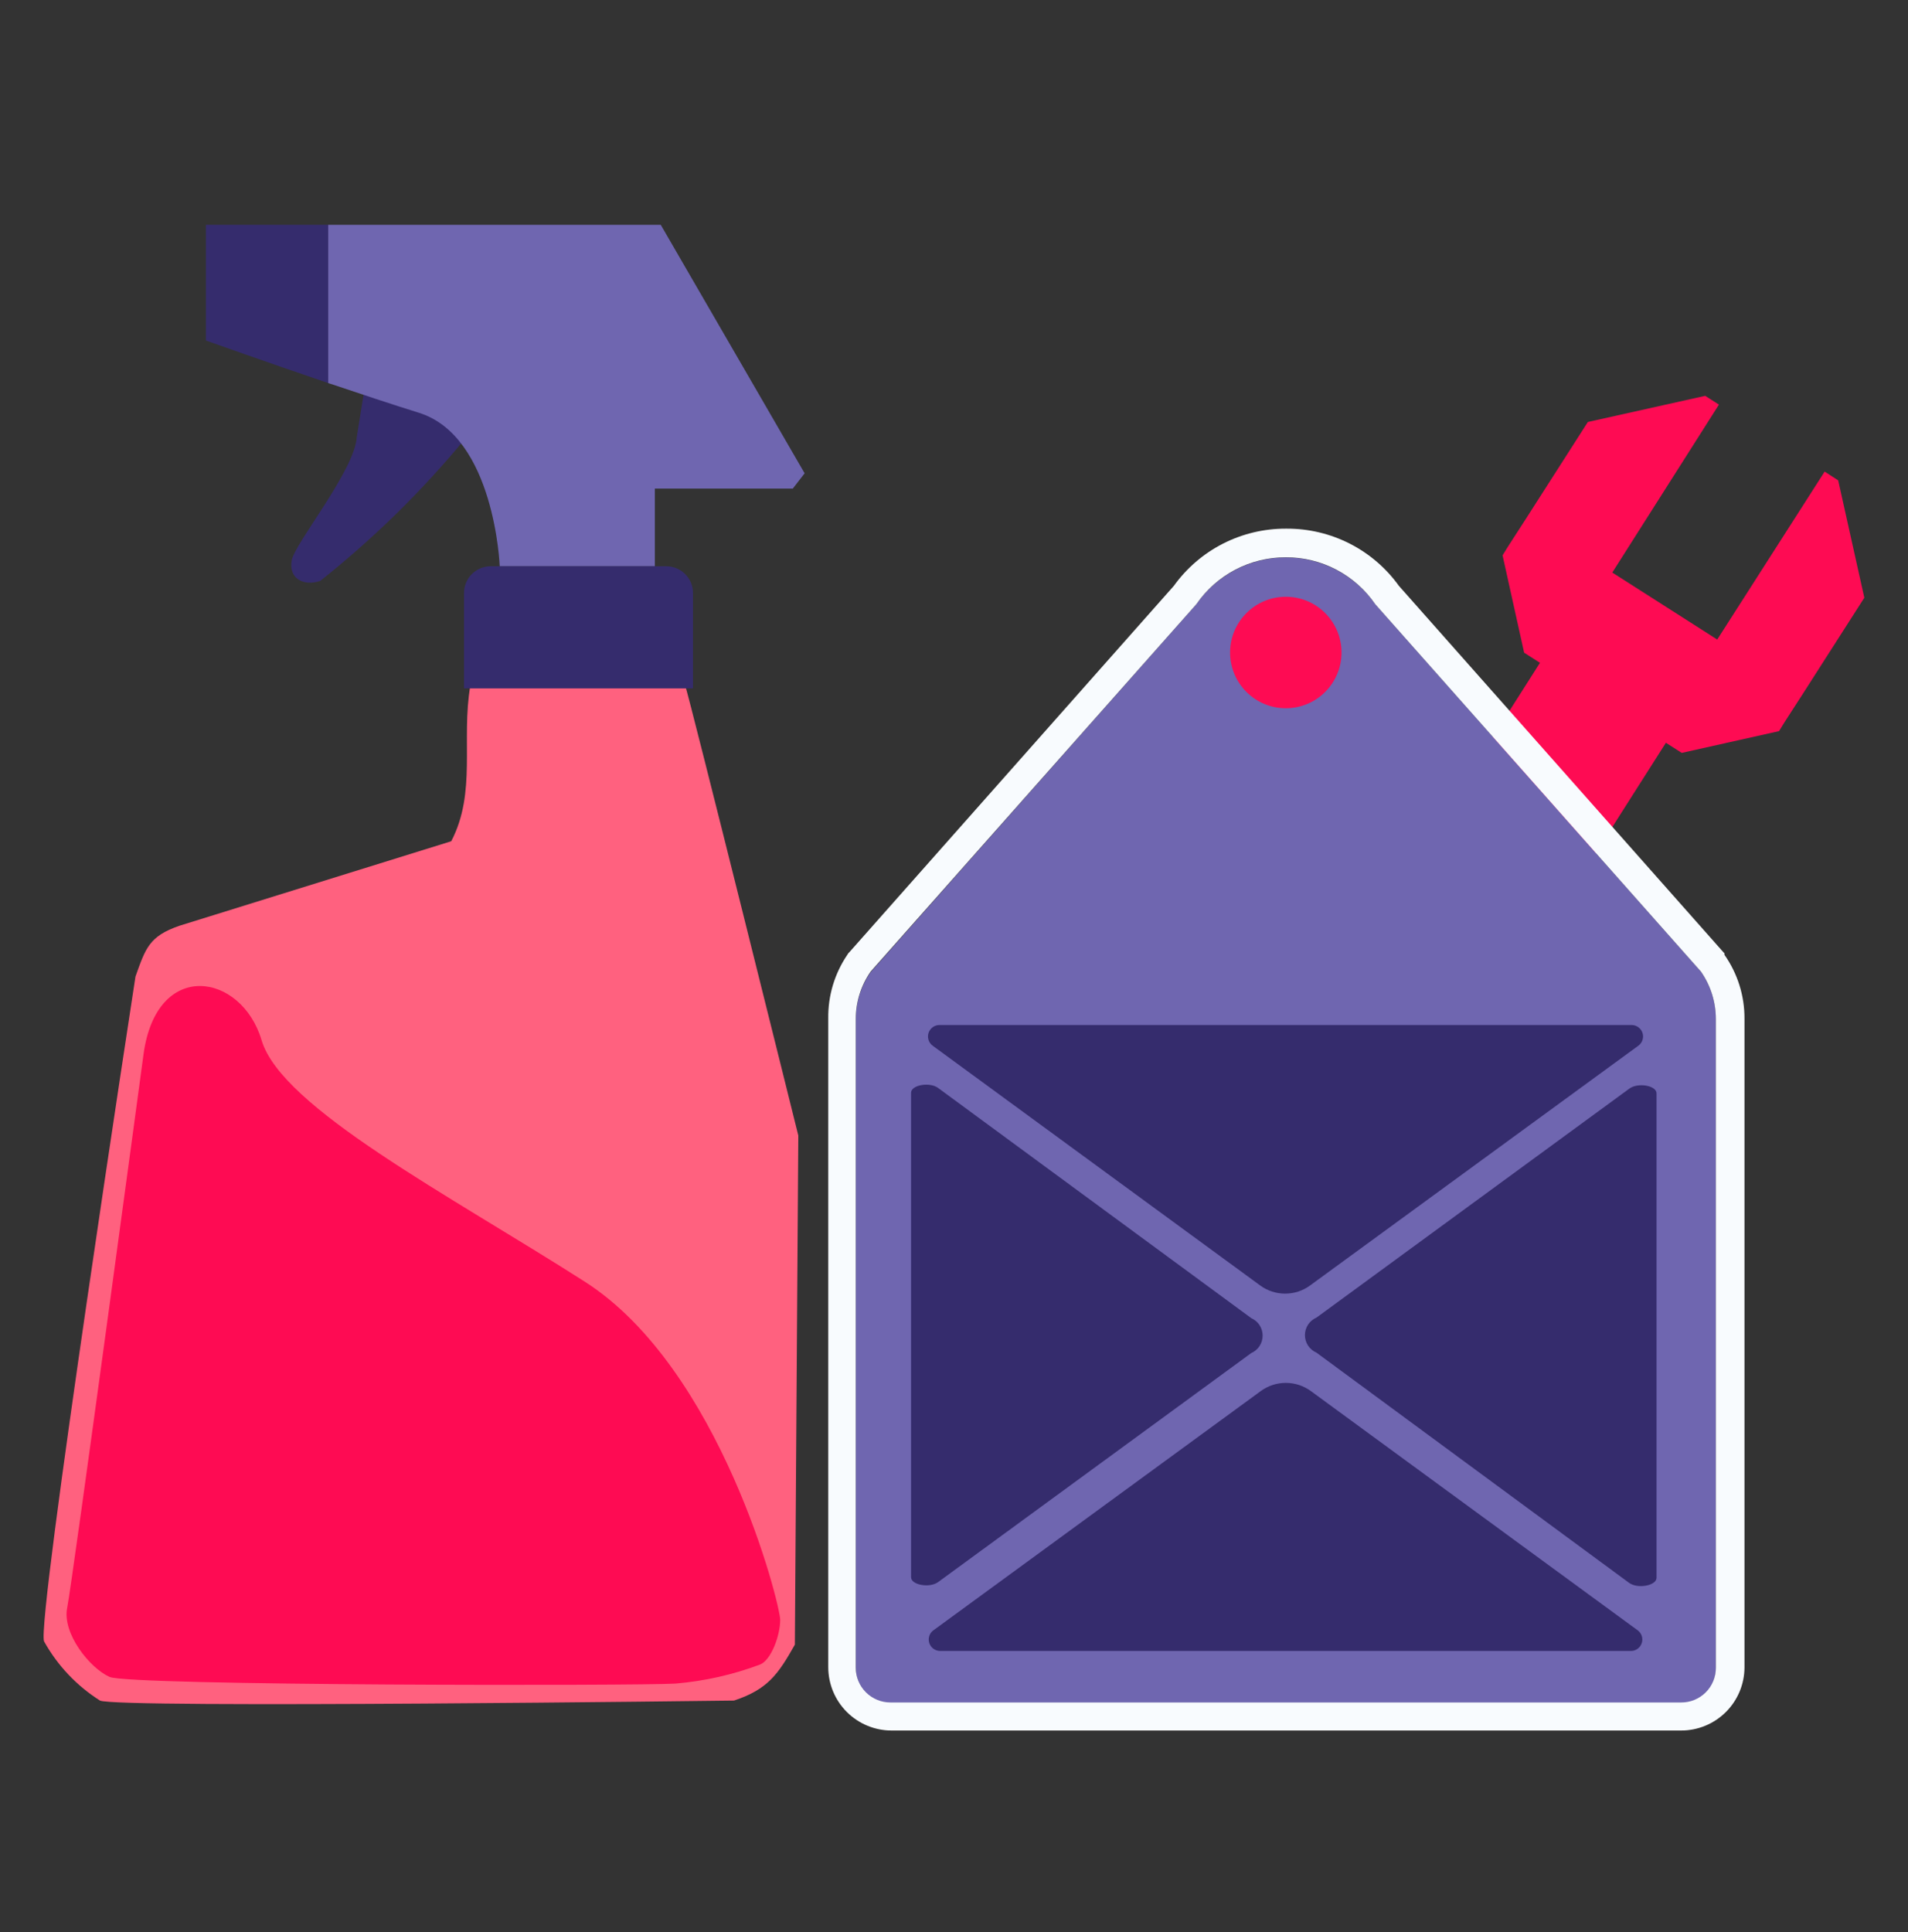 <svg width="80" height="81" viewBox="0 0 80 81" fill="none" xmlns="http://www.w3.org/2000/svg">
<rect x="0" y="0" width="80" height="81" fill="#333333" stroke="none"/>
<g clip-path="url(#clip0_7_4421)">
<path fill-rule="evenodd" clip-rule="evenodd" d="M77.073 20.138L76.505 19.77L72.001 26.81L67.601 24.002L72.073 16.962L71.497 16.594L66.577 17.69L64.017 21.69L63.217 22.93L63.001 23.282L63.905 27.362L64.569 27.786L51.849 47.786L57.129 51.138L69.849 31.138L70.513 31.562L74.593 30.65L74.809 30.298L75.609 29.058L78.169 25.058L77.073 20.138Z" fill="#FE0B53"/>
<path fill-rule="evenodd" clip-rule="evenodd" d="M21.136 27.61C20.827 27.674 20.538 27.81 20.291 28.007C20.045 28.205 19.849 28.458 19.72 28.746C19.328 31.026 19.992 33.202 18.92 35.266L7.52 38.81C6.248 39.25 6.104 39.754 5.68 40.938C5.68 40.938 1.512 68.034 1.848 68.81C2.41 69.82 3.216 70.672 4.192 71.29C4.896 71.626 30.776 71.29 30.776 71.29C32.2 70.818 32.632 70.178 33.328 68.946L33.472 47.602C33.472 47.602 28.904 29.21 28.72 28.706C28.619 28.443 28.458 28.207 28.25 28.016C28.041 27.826 27.792 27.687 27.52 27.61C27.048 27.562 21.656 27.61 21.136 27.61Z" fill="#FF617F"/>
<path fill-rule="evenodd" clip-rule="evenodd" d="M15.624 14.186L14.96 18.314C14.88 19.714 12.368 22.754 12.232 23.49C12.096 24.226 12.696 24.594 13.424 24.354C15.662 22.58 17.705 20.574 19.52 18.37L19.904 17.866C18.91 16.211 17.41 14.921 15.624 14.186Z" fill="#352C6D"/>
<path d="M27.705 9.426H13.761V16.058C15.097 16.506 16.465 16.962 17.545 17.298C20.745 18.274 20.953 23.738 20.953 23.738H27.457V20.482H33.241L33.737 19.842L27.705 9.426Z" fill="#6F66B0"/>
<path d="M8.633 9.426V14.274C8.633 14.274 11.145 15.17 13.761 16.058V9.426H8.633Z" fill="#352C6D"/>
<path d="M20.544 23.738H27.936C28.233 23.738 28.518 23.856 28.728 24.066C28.938 24.276 29.056 24.561 29.056 24.858V28.858H19.456V24.858C19.456 24.566 19.57 24.286 19.773 24.077C19.976 23.868 20.253 23.746 20.544 23.738Z" fill="#352C6D"/>
<path d="M6.017 44.202C6.017 44.202 3.033 66.338 2.817 67.402C2.601 68.466 3.753 69.922 4.593 70.298C5.433 70.674 26.825 70.674 28.32 70.578C29.536 70.476 30.731 70.207 31.872 69.778C32.337 69.586 32.712 68.562 32.712 67.906C32.712 67.25 30.216 57.37 24.52 53.73C18.825 50.09 11.809 46.442 10.969 43.61C10.129 40.778 6.561 40.178 6.017 44.202Z" fill="#FE0B53"/>
<path fill-rule="evenodd" clip-rule="evenodd" d="M70.489 71.394H37.337C36.952 71.394 36.583 71.242 36.31 70.971C36.037 70.699 35.883 70.331 35.881 69.946V42.746C35.88 42.034 36.098 41.339 36.505 40.754L50.161 25.33C50.581 24.724 51.142 24.23 51.796 23.888C52.449 23.546 53.175 23.368 53.913 23.368C54.65 23.368 55.377 23.546 56.03 23.888C56.683 24.23 57.244 24.724 57.665 25.33L71.321 40.73C71.728 41.315 71.946 42.01 71.945 42.722V69.922C71.948 70.115 71.913 70.306 71.841 70.485C71.769 70.664 71.662 70.827 71.526 70.964C71.391 71.102 71.229 71.21 71.051 71.284C70.873 71.358 70.682 71.395 70.489 71.394Z" fill="#6F66B0"/>
<path d="M53.912 23.362C54.651 23.359 55.379 23.537 56.032 23.88C56.686 24.223 57.247 24.721 57.664 25.33L71.32 40.73C71.727 41.315 71.945 42.01 71.944 42.722V69.922C71.944 70.113 71.906 70.302 71.833 70.478C71.76 70.654 71.653 70.814 71.517 70.949C71.382 71.083 71.221 71.19 71.045 71.262C70.868 71.335 70.679 71.371 70.488 71.37H37.336C36.951 71.37 36.582 71.218 36.309 70.947C36.036 70.675 35.882 70.307 35.88 69.922V42.722C35.879 42.01 36.097 41.315 36.504 40.73L50.16 25.33C50.578 24.721 51.138 24.224 51.792 23.881C52.446 23.538 53.174 23.36 53.912 23.362ZM53.912 22.162C52.995 22.159 52.09 22.376 51.273 22.793C50.456 23.211 49.751 23.817 49.216 24.562L35.616 39.914L35.568 39.962L35.528 40.026C34.993 40.813 34.713 41.746 34.728 42.698V69.898C34.73 70.601 35.011 71.275 35.509 71.771C36.007 72.267 36.681 72.546 37.384 72.546H70.488C71.191 72.546 71.865 72.267 72.363 71.771C72.861 71.275 73.142 70.601 73.144 69.898V42.698C73.147 41.742 72.854 40.809 72.304 40.026V39.962L72.256 39.914L58.656 24.562C58.121 23.817 57.416 23.211 56.599 22.793C55.782 22.376 54.877 22.159 53.96 22.162H53.912Z" fill="#F8FBFE"/>
<path d="M53.912 29.69C55.202 29.69 56.248 28.644 56.248 27.354C56.248 26.064 55.202 25.018 53.912 25.018C52.622 25.018 51.576 26.064 51.576 27.354C51.576 28.644 52.622 29.69 53.912 29.69Z" fill="#FE0B53"/>
<path fill-rule="evenodd" clip-rule="evenodd" d="M39.113 68.362L52.865 58.314C53.169 58.092 53.536 57.972 53.913 57.972C54.289 57.972 54.657 58.092 54.961 58.314L68.689 68.362C68.763 68.424 68.817 68.507 68.843 68.601C68.869 68.694 68.867 68.793 68.835 68.885C68.804 68.977 68.746 69.057 68.669 69.115C68.591 69.173 68.498 69.206 68.401 69.21H39.401C39.304 69.206 39.211 69.173 39.133 69.115C39.055 69.057 38.997 68.977 38.966 68.885C38.935 68.793 38.932 68.694 38.958 68.601C38.984 68.507 39.038 68.424 39.113 68.362Z" fill="#352C6D"/>
<path fill-rule="evenodd" clip-rule="evenodd" d="M68.688 43.842L54.928 53.89C54.625 54.112 54.26 54.231 53.884 54.231C53.509 54.231 53.143 54.112 52.84 53.89L39.112 43.842C39.028 43.783 38.965 43.698 38.933 43.6C38.901 43.503 38.901 43.397 38.933 43.299C38.966 43.202 39.029 43.117 39.112 43.058C39.197 42.998 39.297 42.968 39.4 42.97H68.4C68.503 42.968 68.604 42.998 68.688 43.058C68.772 43.117 68.835 43.202 68.867 43.299C68.9 43.397 68.9 43.503 68.867 43.6C68.835 43.698 68.772 43.783 68.688 43.842Z" fill="#352C6D"/>
<path fill-rule="evenodd" clip-rule="evenodd" d="M68.304 66.354L55.2 56.706C55.056 56.645 54.933 56.542 54.846 56.411C54.76 56.28 54.714 56.127 54.714 55.97C54.714 55.813 54.76 55.66 54.846 55.529C54.933 55.398 55.056 55.295 55.2 55.234L68.32 45.634C68.68 45.37 69.456 45.506 69.456 45.834V66.154C69.44 66.474 68.664 66.618 68.304 66.354Z" fill="#352C6D"/>
<path fill-rule="evenodd" clip-rule="evenodd" d="M39.336 45.61L52.464 55.258C52.606 55.321 52.727 55.423 52.812 55.553C52.896 55.683 52.941 55.835 52.941 55.99C52.941 56.145 52.896 56.297 52.812 56.427C52.727 56.557 52.606 56.659 52.464 56.722L39.336 66.322C38.976 66.586 38.2 66.442 38.2 66.122V45.81C38.2 45.482 38.984 45.346 39.336 45.61Z" fill="#352C6D"/>
</g>
<defs>
<clipPath id="clip0_7_4421">
<rect width="80" height="80" fill="white" transform="translate(0 0.41)"/>
</clipPath>
</defs>
</svg>
